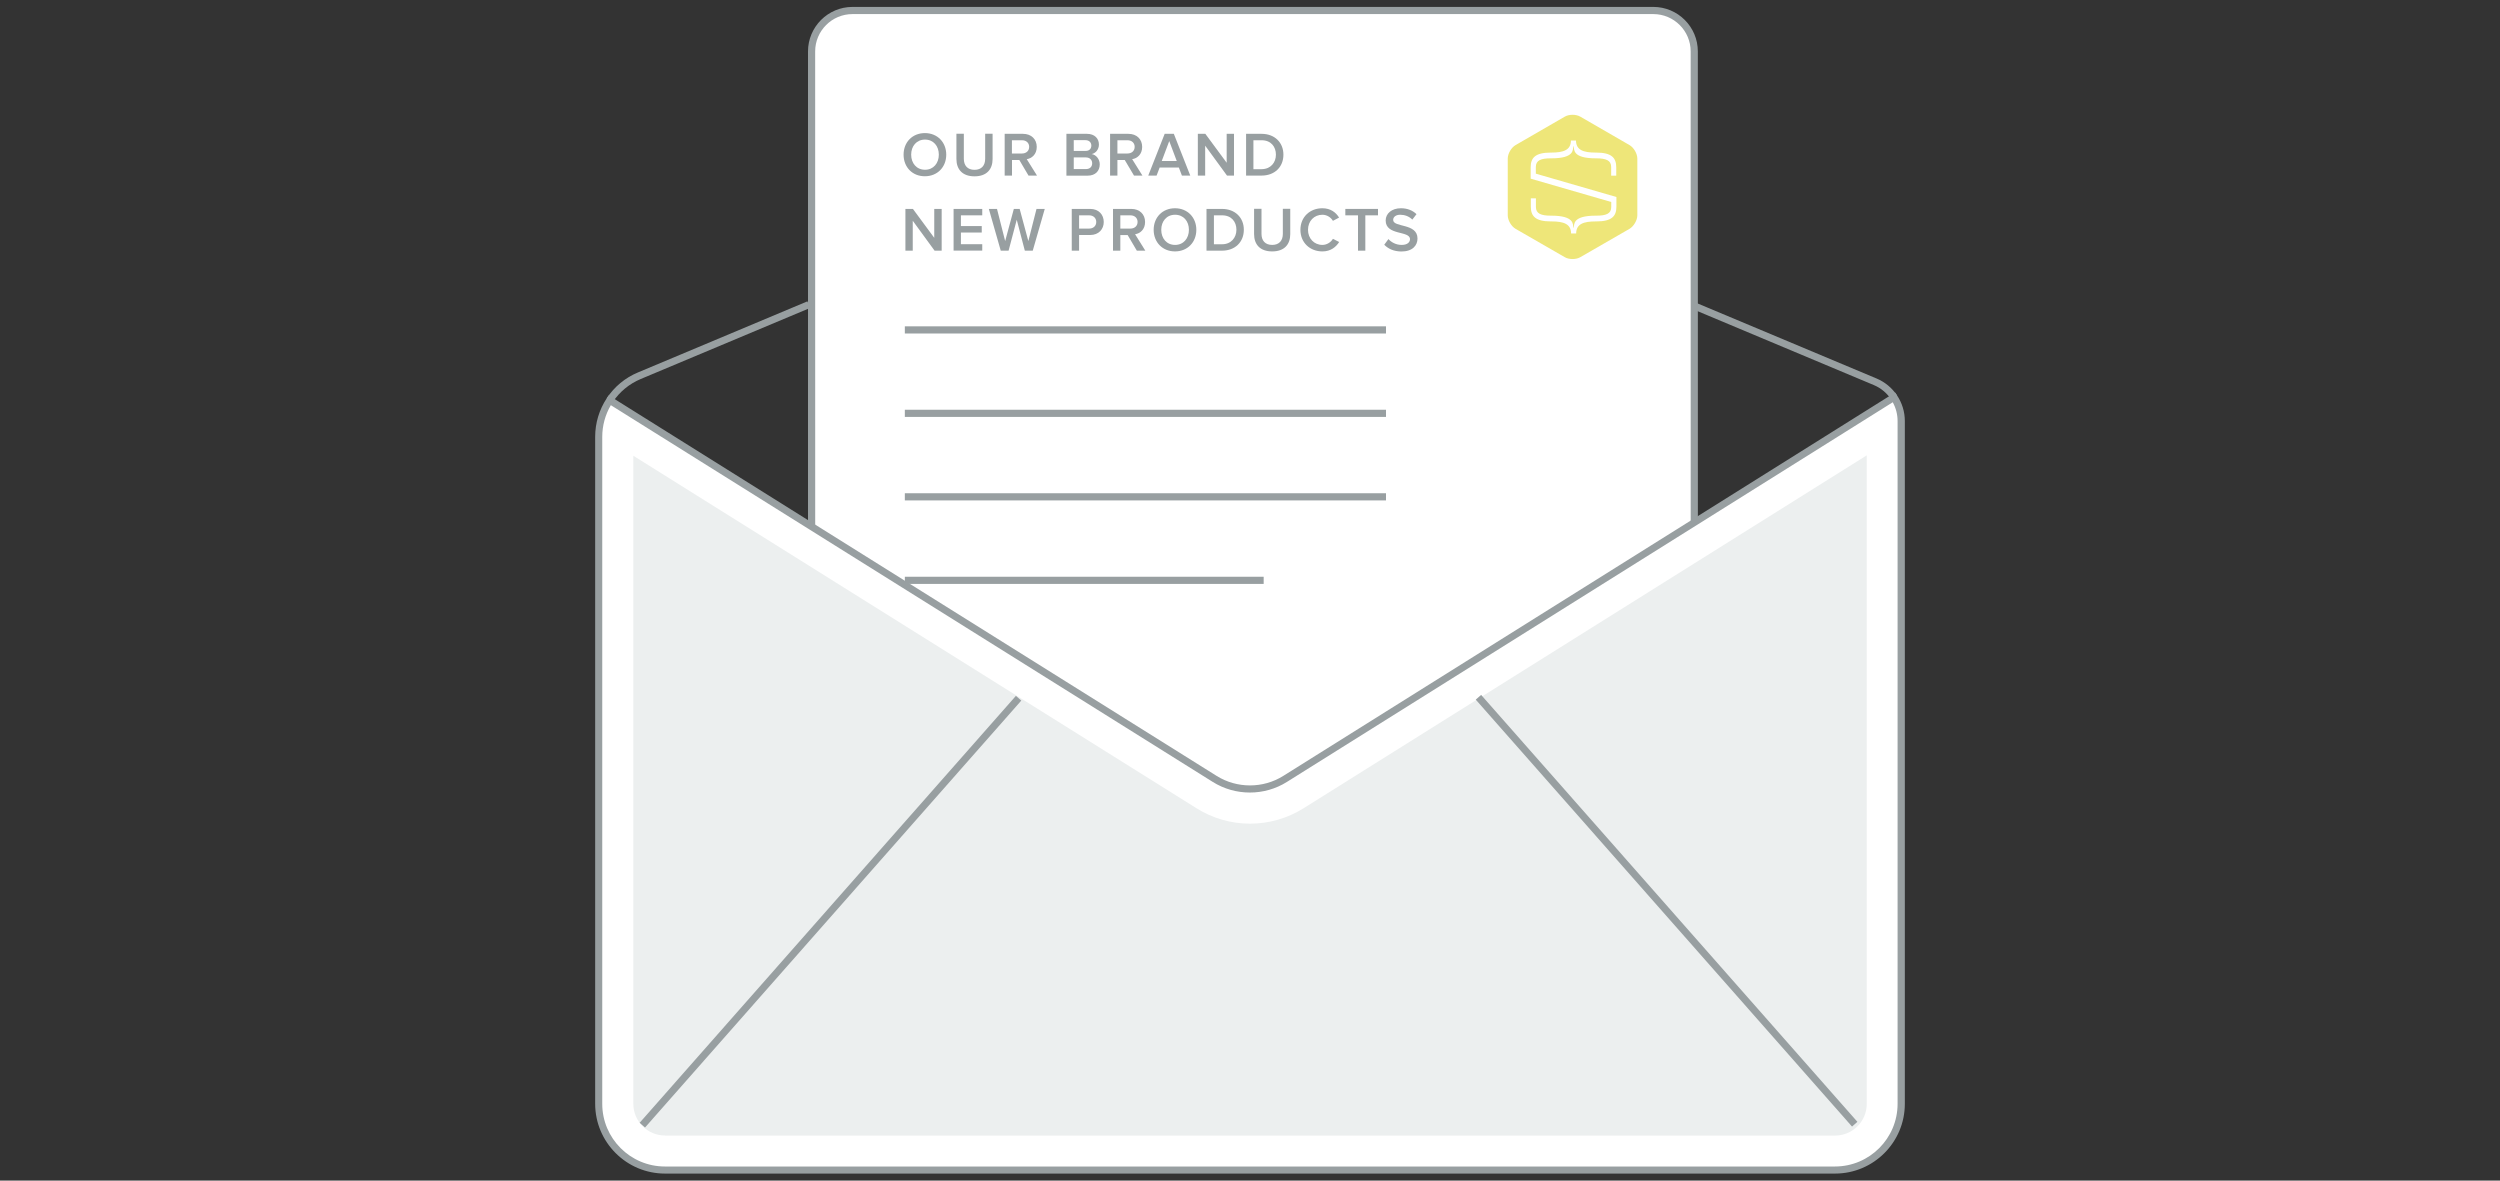<?xml version="1.0" encoding="utf-8"?>
<!-- Generator: Adobe Illustrator 22.0.1, SVG Export Plug-In . SVG Version: 6.00 Build 0)  -->
<svg version="1.1" xmlns="http://www.w3.org/2000/svg" xmlns:xlink="http://www.w3.org/1999/xlink" x="0px" y="0px" width="300px"
	 height="141.67px" viewBox="0 0 300 141.67" enable-background="new 0 0 300 141.67" xml:space="preserve">
<rect x="0" y="0" width="300" height="141.67" fill="#333333" stroke="none"/>
<g id="Layer_1">
	<g>
		<path fill="#989FA1" d="M226.93,47.92c-0.52-0.77-1.23-1.36-2.07-1.71l-22.08-9.26l0.33-0.79l22.08,9.26
			c1,0.42,1.84,1.12,2.45,2.02L226.93,47.92z"/>
		<path fill="#989FA1" d="M73.52,48.26l-0.71-0.47c0.92-1.39,2.21-2.46,3.75-3.1l20.33-8.53l0.33,0.79l-20.33,8.53
			C75.51,46.06,74.35,47.02,73.52,48.26z"/>
		<g>
			<g>
				<path fill="#FFFFFF" d="M198.4,128.65l-96.1,0c-2.71,0-4.91-2.2-4.91-4.91L97.39,6.17c0-2.71,2.2-4.91,4.91-4.91l96.1,0
					c2.71,0,4.91,2.2,4.91,4.91l0.01,117.58C203.31,126.45,201.11,128.65,198.4,128.65z"/>
				<path fill="#989FA1" d="M102.3,129.08c-2.94,0-5.34-2.39-5.34-5.34L96.96,6.17c0-2.94,2.39-5.34,5.34-5.34l96.1,0
					c2.94,0,5.34,2.39,5.34,5.34l0.01,117.58c0,1.42-0.55,2.76-1.56,3.77c-1.01,1.01-2.35,1.56-3.77,1.56L102.3,129.08z M198.4,1.69
					l-96.1,0c-2.47,0-4.48,2.01-4.48,4.48l0.01,117.58c0,2.47,2.01,4.48,4.48,4.48l96.1,0c1.2,0,2.32-0.47,3.17-1.31
					s1.31-1.97,1.31-3.17L202.88,6.17C202.88,3.7,200.87,1.69,198.4,1.69z"/>
			</g>
			<rect x="108.58" y="49.17" fill="#989FA1" width="57.74" height="0.86"/>
			<rect x="108.58" y="59.19" fill="#989FA1" width="57.74" height="0.86"/>
			<rect x="108.58" y="39.16" fill="#989FA1" width="57.74" height="0.86"/>
			<rect x="108.58" y="69.21" fill="#989FA1" width="43.06" height="0.86"/>
			<g>
				<path fill="#989FA1" d="M108.43,18.56c0-1.5,1.06-2.59,2.56-2.59c1.5,0,2.56,1.1,2.56,2.59c0,1.5-1.07,2.59-2.56,2.59
					C109.49,21.16,108.43,20.06,108.43,18.56z M112.66,18.56c0-1.04-0.65-1.81-1.66-1.81c-1.01,0-1.66,0.78-1.66,1.81
					c0,1.03,0.65,1.81,1.66,1.81C112,20.38,112.66,19.59,112.66,18.56z"/>
				<path fill="#989FA1" d="M114.77,19.08v-3.03h0.89v3.01c0,0.8,0.44,1.32,1.28,1.32s1.28-0.52,1.28-1.32v-3.01h0.89v3.03
					c0,1.24-0.71,2.08-2.17,2.08C115.49,21.16,114.77,20.32,114.77,19.08z"/>
				<path fill="#989FA1" d="M123.42,21.07l-1.1-1.87h-0.88v1.87h-0.88v-5.01h2.2c0.99,0,1.65,0.64,1.65,1.57
					c0,0.89-0.59,1.38-1.2,1.47l1.23,1.97H123.42z M123.5,17.62c0-0.48-0.36-0.79-0.86-0.79h-1.21v1.59h1.21
					C123.14,18.42,123.5,18.11,123.5,17.62z"/>
				<path fill="#989FA1" d="M127.97,21.07v-5.01h2.47c0.92,0,1.43,0.57,1.43,1.28c0,0.62-0.41,1.05-0.87,1.15
					c0.54,0.08,0.97,0.62,0.97,1.23c0,0.78-0.51,1.36-1.46,1.36H127.97z M130.96,17.47c0-0.37-0.26-0.65-0.7-0.65h-1.41v1.29h1.41
					C130.7,18.12,130.96,17.86,130.96,17.47z M131.06,19.59c0-0.38-0.26-0.7-0.76-0.7h-1.45v1.4h1.45
					C130.77,20.29,131.06,20.03,131.06,19.59z"/>
				<path fill="#989FA1" d="M136.08,21.07l-1.11-1.87h-0.88v1.87h-0.88v-5.01h2.2c0.99,0,1.65,0.64,1.65,1.57
					c0,0.89-0.59,1.38-1.2,1.47l1.23,1.97H136.08z M136.16,17.62c0-0.48-0.36-0.79-0.86-0.79h-1.21v1.59h1.21
					C135.8,18.42,136.16,18.11,136.16,17.62z"/>
				<path fill="#989FA1" d="M141.83,21.07l-0.37-0.97h-2.3l-0.37,0.97h-1l1.97-5.01h1.1l1.97,5.01H141.83z M140.31,16.93l-0.9,2.39
					h1.8L140.31,16.93z"/>
				<path fill="#989FA1" d="M147.24,21.07l-2.62-3.59v3.59h-0.88v-5.01h0.9l2.56,3.47v-3.47h0.88v5.01H147.24z"/>
				<path fill="#989FA1" d="M149.53,21.07v-5.01h1.86c1.57,0,2.62,1.04,2.62,2.5c0,1.48-1.05,2.51-2.62,2.51H149.53z M153.11,18.56
					c0-0.96-0.6-1.73-1.71-1.73h-0.99v3.47h0.99C152.48,20.29,153.11,19.51,153.11,18.56z"/>
				<path fill="#989FA1" d="M112.15,30.08l-2.62-3.59v3.59h-0.88v-5.01h0.9l2.56,3.47v-3.47H113v5.01H112.15z"/>
				<path fill="#989FA1" d="M114.43,30.08v-5.01h3.44v0.77h-2.56v1.29h2.5v0.77h-2.5v1.4h2.56v0.77H114.43z"/>
				<path fill="#989FA1" d="M122.98,30.08l-0.97-3.71l-0.98,3.71h-0.94l-1.43-5.01h0.98l0.98,3.86l1.04-3.86h0.7l1.04,3.86
					l0.98-3.86h0.99l-1.44,5.01H122.98z"/>
				<path fill="#989FA1" d="M128.61,30.08v-5.01h2.21c1.05,0,1.63,0.71,1.63,1.57c0,0.85-0.59,1.56-1.63,1.56h-1.33v1.88H128.61z
					 M131.55,26.64c0-0.48-0.35-0.8-0.85-0.8h-1.21v1.59h1.21C131.2,27.43,131.55,27.11,131.55,26.64z"/>
				<path fill="#989FA1" d="M136.42,30.08l-1.1-1.87h-0.88v1.87h-0.88v-5.01h2.2c0.99,0,1.65,0.64,1.65,1.57
					c0,0.89-0.59,1.38-1.2,1.47l1.23,1.97H136.42z M136.51,26.63c0-0.48-0.36-0.79-0.86-0.79h-1.21v1.59h1.21
					C136.15,27.43,136.51,27.12,136.51,26.63z"/>
				<path fill="#989FA1" d="M138.44,27.58c0-1.5,1.06-2.59,2.56-2.59c1.5,0,2.56,1.1,2.56,2.59c0,1.5-1.07,2.59-2.56,2.59
					C139.5,30.17,138.44,29.07,138.44,27.58z M142.67,27.58c0-1.04-0.65-1.81-1.66-1.81c-1.01,0-1.66,0.77-1.66,1.81
					c0,1.03,0.65,1.81,1.66,1.81C142.01,29.39,142.67,28.61,142.67,27.58z"/>
				<path fill="#989FA1" d="M144.78,30.08v-5.01h1.86c1.57,0,2.62,1.04,2.62,2.5c0,1.48-1.05,2.51-2.62,2.51H144.78z M148.37,27.57
					c0-0.96-0.6-1.73-1.71-1.73h-0.99v3.47h0.99C147.73,29.31,148.37,28.52,148.37,27.57z"/>
				<path fill="#989FA1" d="M150.49,28.09v-3.03h0.89v3.01c0,0.8,0.44,1.32,1.28,1.32s1.28-0.52,1.28-1.32v-3.01h0.89v3.03
					c0,1.24-0.71,2.08-2.17,2.08C151.21,30.17,150.49,29.34,150.49,28.09z"/>
				<path fill="#989FA1" d="M156.05,27.58c0-1.55,1.15-2.59,2.63-2.59c1.01,0,1.64,0.52,2.01,1.12l-0.74,0.39
					c-0.24-0.42-0.73-0.73-1.26-0.73c-0.99,0-1.73,0.75-1.73,1.81c0,1.04,0.74,1.81,1.73,1.81c0.53,0,1.02-0.32,1.26-0.73l0.75,0.38
					c-0.38,0.6-1.01,1.13-2.01,1.13C157.2,30.17,156.05,29.12,156.05,27.58z"/>
				<path fill="#989FA1" d="M162.96,30.08v-4.24h-1.52v-0.77h3.92v0.77h-1.52v4.24H162.96z"/>
				<path fill="#989FA1" d="M166.11,29.37l0.5-0.68c0.34,0.37,0.89,0.7,1.59,0.7c0.72,0,1-0.35,1-0.69c0-1.05-2.92-0.4-2.92-2.24
					c0-0.83,0.72-1.47,1.83-1.47c0.77,0,1.41,0.26,1.87,0.71l-0.5,0.65c-0.4-0.4-0.93-0.58-1.46-0.58c-0.51,0-0.84,0.26-0.84,0.62
					c0,0.94,2.92,0.36,2.92,2.23c0,0.83-0.59,1.56-1.94,1.56C167.23,30.17,166.57,29.84,166.11,29.37z"/>
			</g>
			<path fill="#EEE679" d="M195.54,17.41l-5.9-3.41c-0.51-0.3-1.36-0.3-1.87,0l-5.9,3.41c-0.52,0.3-0.94,1.03-0.94,1.62v6.81
				c0,0.59,0.42,1.32,0.94,1.62l5.9,3.4c0.51,0.3,1.36,0.3,1.87,0l5.9-3.4c0.51-0.3,0.94-1.03,0.94-1.62v-6.81
				C196.48,18.44,196.06,17.71,195.54,17.41z M193.95,21.08h-0.61v-1.04c0-0.79-0.61-1.04-1.79-1.04h-0.05
				c-2.83,0-2.58-1.06-2.66-1.45h-0.04c-0.08,0.39,0.19,1.45-2.64,1.45h-0.07c-1.18,0-1.79,0.24-1.79,1.04v0.8l9.67,2.8v0.16h0v1
				c0,1.14-0.55,1.77-2.4,1.77h-0.09c-1.45,0-2.34,0.31-2.34,1.45h-0.61c0-1.14-0.89-1.45-2.34-1.45h-0.09
				c-1.85,0-2.4-0.63-2.4-1.77v-1h0.61v1.04c0,0.79,0.61,1.04,1.79,1.04h0.05c2.83,0,2.58,1.06,2.66,1.45h0.04
				c0.08-0.39-0.19-1.45,2.64-1.45h0.07c1.18,0,1.79-0.24,1.79-1.04v-0.6l-9.67-2.8v-0.36h0v-1c0-1.14,0.55-1.77,2.4-1.77h0.09
				c1.45,0,2.34-0.31,2.34-1.45h0.61c0,1.14,0.89,1.45,2.34,1.45h0.09c1.85,0,2.4,0.63,2.4,1.77V21.08z"/>
		</g>
		<g>
			<path fill="#FFFFFF" d="M228.15,50.52v81.93c0,4.39-3.56,7.95-7.95,7.95H79.8c-4.39,0-7.95-3.56-7.95-7.95V52.42
				c0-1.59,0.48-3.11,1.32-4.39l72.61,45.45c2.58,1.62,5.86,1.62,8.45,0l73.06-45.79C227.84,48.5,228.15,49.49,228.15,50.52z"/>
			<path fill="#989FA1" d="M220.2,140.83H79.8c-4.62,0-8.38-3.76-8.38-8.38V52.42c0-1.65,0.48-3.25,1.39-4.63l0.23-0.35l0.35,0.22
				L146,93.11c2.43,1.52,5.57,1.52,7.99,0l73.42-46.01l0.23,0.34c0.61,0.91,0.94,1.98,0.94,3.08v81.94
				C228.58,137.08,224.82,140.83,220.2,140.83z M73.3,48.62c-0.67,1.15-1.03,2.46-1.03,3.8v80.04c0,4.15,3.38,7.52,7.52,7.52h140.4
				c4.15,0,7.52-3.37,7.52-7.52V50.52c0-0.79-0.2-1.56-0.58-2.25l-72.7,45.56c-2.7,1.7-6.19,1.7-8.9,0L73.3,48.62z"/>
		</g>
		<path fill="#ECEFEF" d="M79.8,136.26c-2.1,0-3.8-1.71-3.8-3.8V54.69l67.58,42.3c1.93,1.21,4.15,1.85,6.42,1.85
			c2.28,0,4.5-0.64,6.43-1.85l67.58-42.35v77.83c0,2.1-1.71,3.8-3.8,3.8H79.8z"/>
		
			<rect x="65.54" y="108.96" transform="matrix(0.661 -0.75 0.75 0.661 -48.285 111.867)" fill="#989FA1" width="68.31" height="0.86"/>
		
			<rect x="199.65" y="75.23" transform="matrix(0.75 -0.661 0.661 0.75 -22.374 159.502)" fill="#989FA1" width="0.86" height="68.31"/>
	</g>
</g>
<g id="Layer_2">
</g>
<g id="Layer_3">
</g>
<g id="Layer_4">
</g>
<g id="Layer_5">
</g>
<g id="Layer_6">
</g>
</svg>
